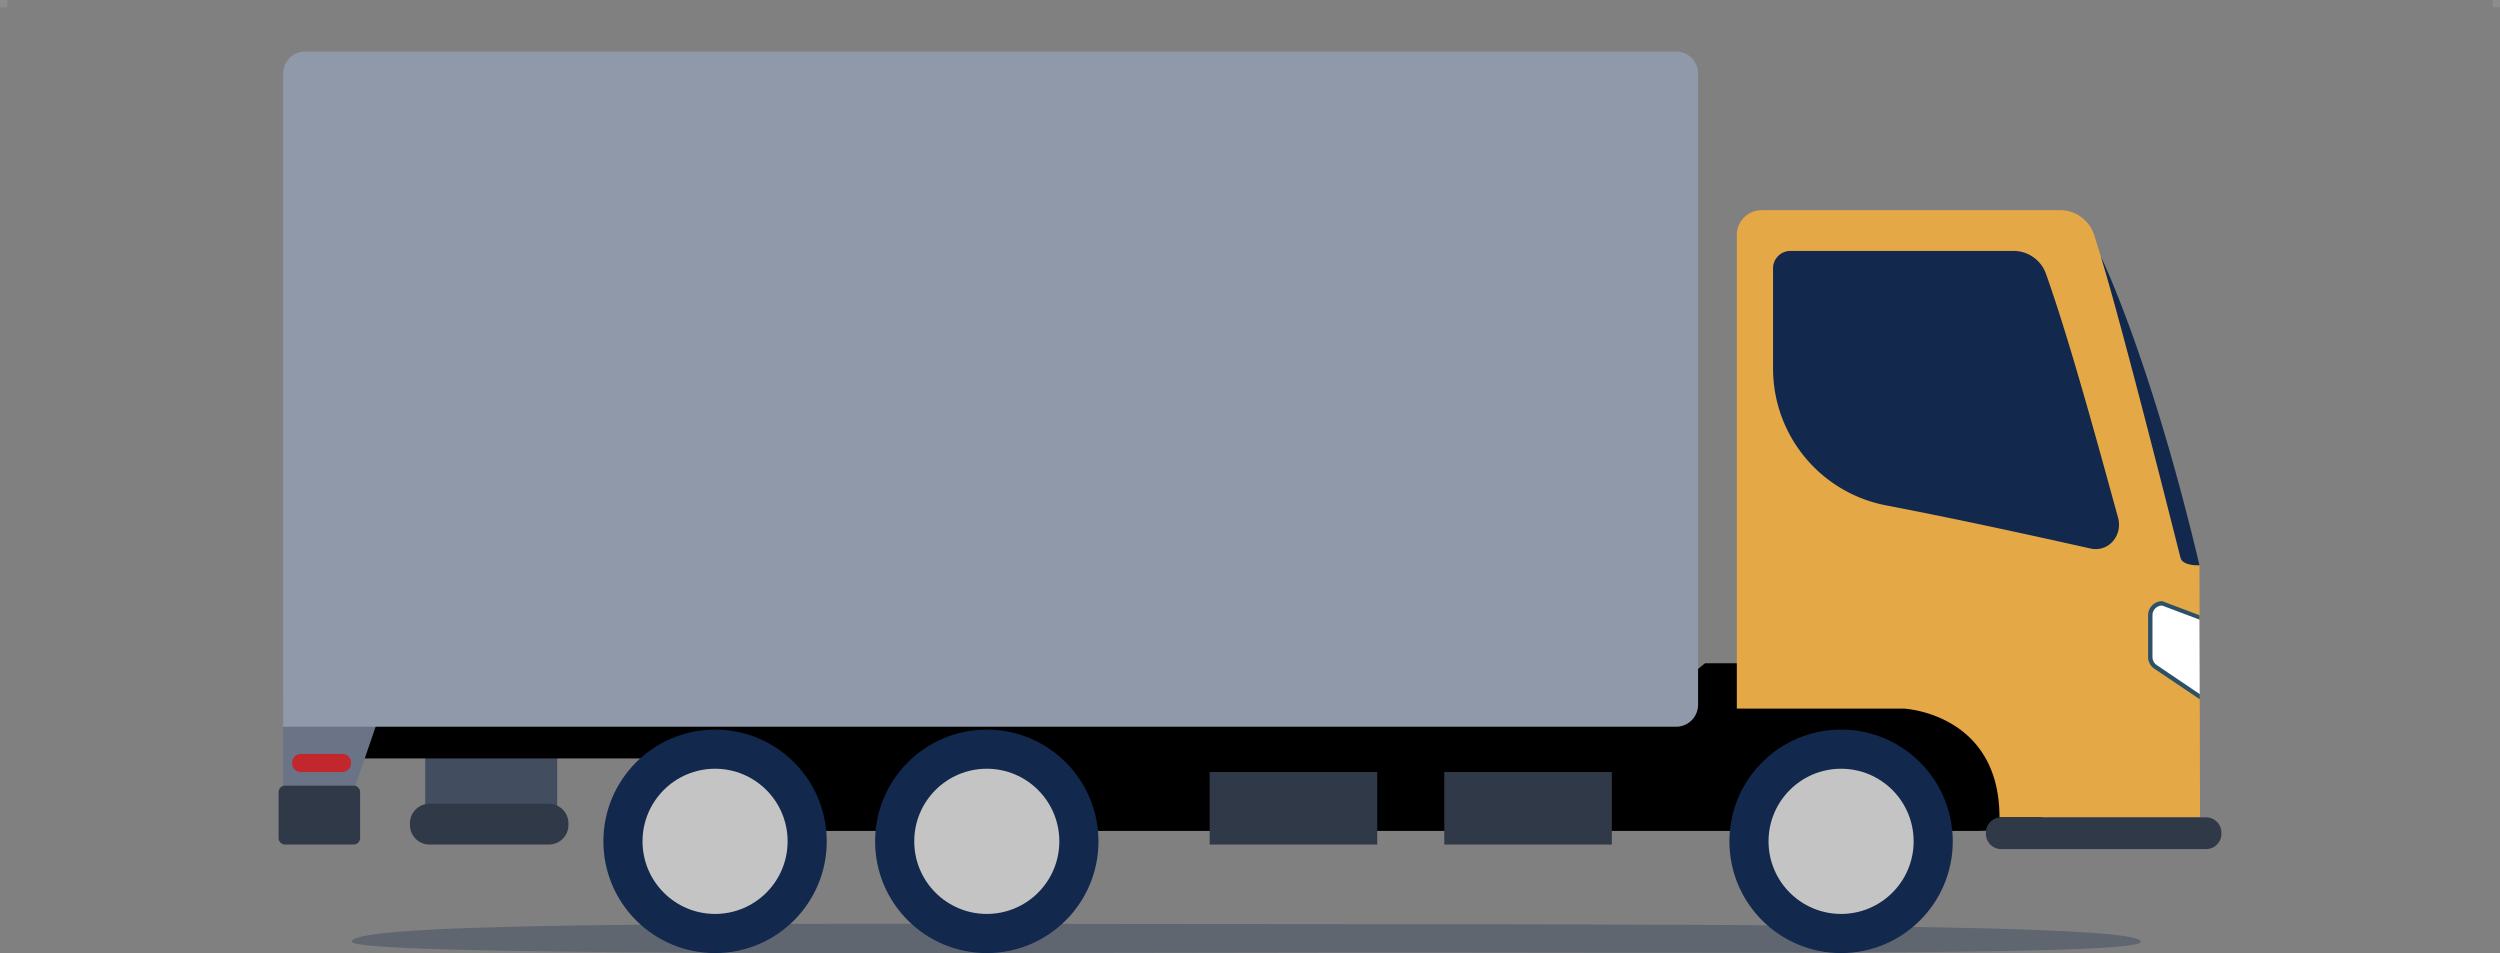 <svg xmlns="http://www.w3.org/2000/svg" width="341" height="130" viewBox="0 0 341 130">
    <rect x="0" y="0" width="341" height="130" fill="#808080" stroke="none"/>
    <g fill="none" fill-rule="evenodd">
        <path fill="#424E5F" d="M76 111H58v-9h18z"/>
        <path fill="#12284C" d="M179.924 129.92c52.596-.061 112.076.514 112.076-1.469 0-1.982-35.106-2.394-107.531-2.394-72.422 0-136.79-.645-136.469 2.394 0 1.949 79.327 1.531 131.924 1.47z" opacity=".3"/>
        <path fill="#303947" d="M55.914 112.526a2.67 2.67 0 0 0 2.668 2.67h16.283a2.67 2.67 0 0 0 2.669-2.67v-.222a2.67 2.67 0 0 0-2.669-2.671H58.582a2.67 2.67 0 0 0-2.668 2.67v.223z"/>
        <path fill="#000" d="M145.483 103.452H49.119v-4.944h96.364z"/>
        <path fill="#6A7486" d="M38.618 108.397h9.438l4.448-12.98H38.618z"/>
        <path fill="#C1272D" d="M39.853 104.117c0 .657.532 1.19 1.19 1.19h5.651a1.19 1.19 0 0 0 1.19-1.19v-.093c0-.658-.533-1.19-1.19-1.19h-5.652c-.657 0-1.189.532-1.189 1.19v.093z"/>
        <path fill="#303947" d="M38 114.306c0 .492.398.89.89.89h9.34a.89.89 0 0 0 .889-.89v-6.255a.89.89 0 0 0-.89-.89h-9.34a.89.89 0 0 0-.89.89v6.255z"/>
        <path fill="#000" d="M98.536 113.342H269.47c8.352 0 14.232-3.078 14.232-11.435 0-8.357-5.88-11.435-14.232-11.435h-36.914l-5.423 4.41c-2.424 0-128.597-.087-128.597-.087v18.547z"/>
        <path fill="#E4A846" d="M280.989 28.663a4.893 4.893 0 0 1 4.672 3.443l6.881 22.143 7.467 22.853.075 34.385H272.73c0-14.216-13.045-14.834-13.045-14.834h-22.782V32.056a3.392 3.392 0 0 1 3.391-3.393h40.694z"/>
        <path fill="#12284C" d="M257.272 68.935c7.577 1.451 16.864 3.411 27.86 5.88 2.476.555 4.442-1.777 3.765-4.225-2.328-8.423-6.505-23.943-9.834-33.257a4.682 4.682 0 0 0-4.413-3.107h-30.438a2.367 2.367 0 0 0-2.366 2.368v13.68a19 19 0 0 0 15.426 18.661zM286.569 35.026s6.72 13.715 13.44 42.076c0 0-2.297.137-2.594-1.04-5.203-20.64-8.955-34.805-10.846-41.036"/>
        <path fill="#2C5068" d="M300.01 83.92l.037 11.46-6.192-4.164A1.918 1.918 0 0 1 293 89.62V83.92c0-1.059.861-1.92 1.92-1.92l5.09 1.92z"/>
        <path fill="#FFF" d="M294.92 82.598a1.323 1.323 0 0 0-1.322 1.322v5.699c0 .442.222.855.588 1.1l5.861 3.958-.038-10.159-5.09-1.92z"/>
        <path fill="#303947" d="M270.879 113.732c0 1.15.932 2.082 2.08 2.082h27.96c1.15 0 2.08-.933 2.08-2.082v-.162c0-1.15-.93-2.083-2.08-2.083h-27.96a2.082 2.082 0 0 0-2.08 2.083v.162z"/>
        <path fill="#12284C" d="M235.891 114.758c0 8.418 6.82 15.242 15.233 15.242s15.233-6.824 15.233-15.242c0-8.419-6.82-15.243-15.233-15.243s-15.233 6.824-15.233 15.243"/>
        <path fill="#C4C4C4" d="M241.228 114.758c0 5.468 4.432 9.902 9.897 9.902 5.464 0 9.895-4.434 9.895-9.902 0-5.47-4.431-9.903-9.895-9.903-5.465 0-9.897 4.434-9.897 9.903"/>
        <path fill="#12284C" d="M119.366 114.758c0 8.418 6.819 15.242 15.232 15.242s15.233-6.824 15.233-15.242c0-8.419-6.82-15.243-15.233-15.243s-15.232 6.824-15.232 15.243"/>
        <path fill="#C4C4C4" d="M124.703 114.758c0 5.468 4.43 9.902 9.895 9.902s9.895-4.434 9.895-9.902c0-5.47-4.43-9.903-9.895-9.903s-9.895 4.434-9.895 9.903"/>
        <path fill="#12284C" d="M82.303 114.758c0 8.418 6.819 15.242 15.232 15.242s15.233-6.824 15.233-15.242c0-8.419-6.82-15.243-15.233-15.243s-15.232 6.824-15.232 15.243"/>
        <path fill="#C4C4C4" d="M87.64 114.758c0 5.468 4.43 9.902 9.895 9.902s9.895-4.434 9.895-9.902c0-5.47-4.43-9.903-9.895-9.903s-9.895 4.434-9.895 9.903"/>
        <path fill="#303947" d="M187.855 115.196H165v-9.89h22.855zM219.855 115.196H197v-9.89h22.855z"/>
        <path fill="#8F99A9" d="M228.618 99.126h-190V10.03a3 3 0 0 1 3-3h187a3 3 0 0 1 3 3v86.096a3 3 0 0 1-3 3z"/>
        <g fill="#FFF" opacity=".101">
            <path d="M1 0H0v1h1zM341 0h-1v1h1z"/>
        </g>
    </g>
</svg>
